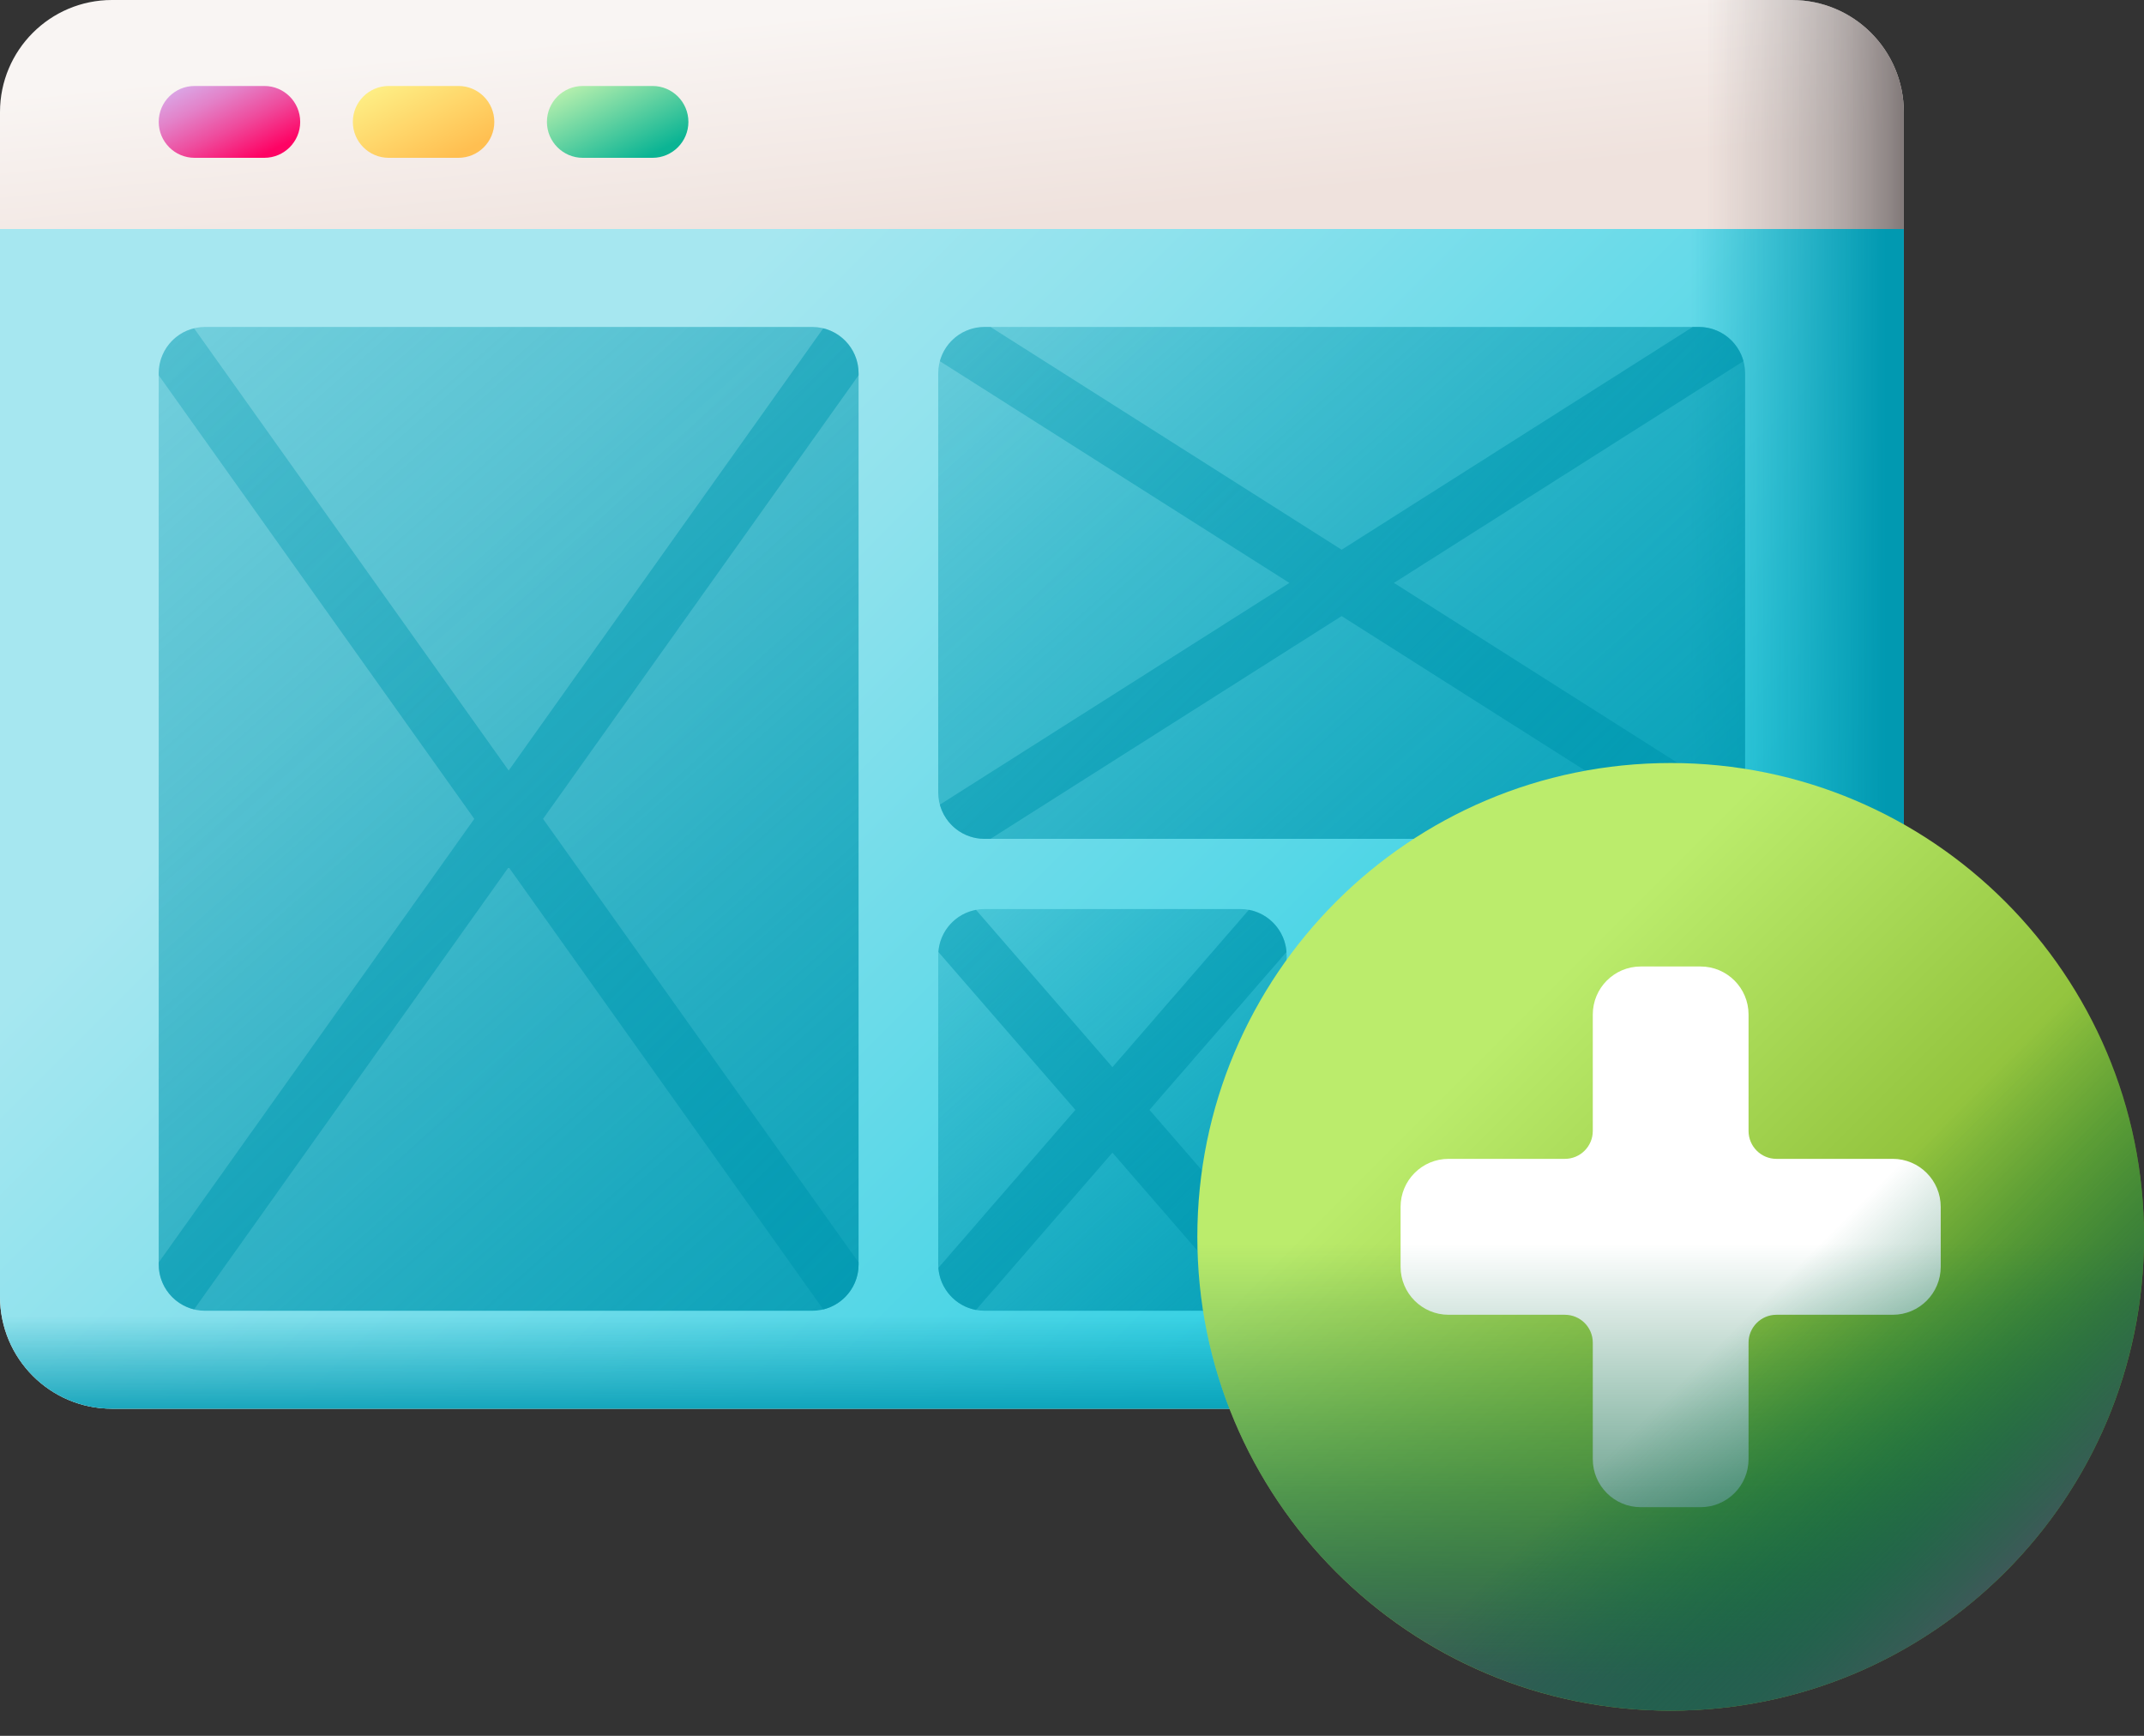 <svg xmlns="http://www.w3.org/2000/svg" width="63" height="51" viewBox="0 0 63 51" fill="none">
          <rect x="0" y="0" width="63" height="51" fill="#333333" stroke="none"/>
          <path d="M52.651 0H3.291C1.473 0 0 1.474 0 3.294V38.095C0 39.914 1.473 41.388 3.291 41.388H52.651C54.468 41.388 55.941 39.914 55.941 38.095V3.294C55.941 1.474 54.468 0 52.651 0Z" fill="url(#paint0_linear_2641_22078)"/>
          <path d="M52.651 41.388H32.578V0H52.651C54.469 0 55.942 1.474 55.942 3.294V38.095C55.942 39.914 54.469 41.388 52.651 41.388Z" fill="url(#paint1_linear_2641_22078)"/>
          <path d="M52.651 41.388H3.291C1.473 41.388 0 39.914 0 38.095V6.729H55.941V38.095C55.941 39.914 54.468 41.388 52.651 41.388Z" fill="url(#paint2_linear_2641_22078)"/>
          <path d="M52.651 41.388H32.578V6.729H55.942V38.095C55.942 39.914 54.469 41.388 52.651 41.388Z" fill="url(#paint3_linear_2641_22078)"/>
          <path d="M0 36.338V38.095C0 39.914 1.473 41.388 3.291 41.388H52.651C54.468 41.388 55.941 39.914 55.941 38.095V36.338H0Z" fill="url(#paint4_linear_2641_22078)"/>
          <path d="M7.766 2.526H5.719C5.136 2.526 4.664 2.998 4.664 3.581C4.664 4.164 5.136 4.637 5.719 4.637H7.766C8.349 4.637 8.821 4.164 8.821 3.581C8.821 2.998 8.349 2.526 7.766 2.526Z" fill="url(#paint5_linear_2641_22078)"/>
          <path d="M13.47 2.526H11.423C10.84 2.526 10.368 2.998 10.368 3.581C10.368 4.164 10.84 4.637 11.423 4.637H13.47C14.053 4.637 14.525 4.164 14.525 3.581C14.525 2.998 14.053 2.526 13.47 2.526Z" fill="url(#paint6_linear_2641_22078)"/>
          <path d="M19.173 2.526H17.126C16.543 2.526 16.071 2.998 16.071 3.581C16.071 4.164 16.544 4.637 17.126 4.637H19.173C19.756 4.637 20.228 4.164 20.228 3.581C20.228 2.998 19.756 2.526 19.173 2.526Z" fill="url(#paint7_linear_2641_22078)"/>
          <path d="M49.918 24.646H28.931C28.179 24.646 27.569 24.036 27.569 23.284V10.968C27.569 10.216 28.179 9.606 28.931 9.606H49.918C50.669 9.606 51.279 10.216 51.279 10.968V23.284C51.279 24.036 50.669 24.646 49.918 24.646Z" fill="url(#paint8_linear_2641_22078)"/>
          <path d="M36.446 38.511H28.931C28.179 38.511 27.569 37.901 27.569 37.149V28.07C27.569 27.318 28.179 26.708 28.931 26.708H36.446C37.198 26.708 37.807 27.318 37.807 28.07V37.149C37.807 37.901 37.198 38.511 36.446 38.511Z" fill="url(#paint9_linear_2641_22078)"/>
          <path d="M49.917 38.511H42.402C41.65 38.511 41.041 37.901 41.041 37.149V28.07C41.041 27.318 41.65 26.708 42.402 26.708H49.917C50.669 26.708 51.279 27.318 51.279 28.07V37.149C51.279 37.901 50.669 38.511 49.917 38.511Z" fill="url(#paint10_linear_2641_22078)"/>
          <path d="M23.868 38.511H6.025C5.273 38.511 4.664 37.901 4.664 37.149V10.968C4.664 10.216 5.273 9.606 6.025 9.606H23.868C24.62 9.606 25.229 10.216 25.229 10.968V37.149C25.229 37.901 24.62 38.511 23.868 38.511Z" fill="url(#paint11_linear_2641_22078)"/>
          <path d="M25.229 10.969C25.229 10.328 24.786 9.791 24.191 9.646L14.947 22.639L5.703 9.646C5.107 9.791 4.664 10.328 4.664 10.969V11.026L13.937 24.059L4.664 37.092V37.149C4.664 37.79 5.107 38.326 5.703 38.471L14.947 25.478L24.191 38.471C24.787 38.326 25.229 37.79 25.229 37.149V37.092L15.957 24.059L25.229 11.026V10.969Z" fill="url(#paint12_linear_2641_22078)"/>
          <path d="M49.917 9.606H49.742L39.423 16.151L29.105 9.606H28.93C28.301 9.606 27.774 10.033 27.617 10.612L37.887 17.126L27.617 23.641C27.774 24.22 28.301 24.646 28.93 24.646H29.105L39.423 18.101L49.742 24.646H49.917C50.545 24.646 51.073 24.22 51.229 23.641L40.96 17.126L51.229 10.612C51.073 10.033 50.545 9.606 49.917 9.606Z" fill="url(#paint13_linear_2641_22078)"/>
          <path d="M36.696 26.732L32.688 31.354L28.679 26.732C28.08 26.844 27.62 27.349 27.574 27.97L31.599 32.609L27.574 37.249C27.62 37.87 28.08 38.375 28.679 38.487L32.688 33.866L36.696 38.487C37.296 38.375 37.756 37.87 37.802 37.249L33.777 32.609L37.802 27.97C37.756 27.349 37.296 26.844 36.696 26.732Z" fill="url(#paint14_linear_2641_22078)"/>
          <path d="M50.168 26.732L46.16 31.354L42.151 26.732C41.552 26.844 41.091 27.349 41.046 27.97L45.07 32.61L41.046 37.249C41.091 37.87 41.552 38.375 42.151 38.487L46.16 33.866L50.168 38.487C50.768 38.375 51.228 37.87 51.273 37.249L47.249 32.61L51.273 27.97C51.228 27.349 50.768 26.844 50.168 26.732Z" fill="url(#paint15_linear_2641_22078)"/>
          <path d="M49.092 50.26C56.773 50.26 63.001 44.027 63.001 36.339C63.001 28.65 56.773 22.418 49.092 22.418C41.41 22.418 35.183 28.65 35.183 36.339C35.183 44.027 41.41 50.26 49.092 50.26Z" fill="url(#paint16_linear_2641_22078)"/>
          <path d="M55.617 34.048H52.199C51.747 34.048 51.38 33.681 51.38 33.228V29.807C51.38 29.028 50.748 28.396 49.97 28.396H48.213C47.434 28.396 46.803 29.028 46.803 29.807V33.228C46.803 33.681 46.436 34.048 45.983 34.048H42.565C41.786 34.048 41.155 34.68 41.155 35.46V37.218C41.155 37.997 41.786 38.629 42.565 38.629H45.983C46.436 38.629 46.803 38.996 46.803 39.449V42.87C46.803 43.65 47.434 44.282 48.213 44.282H49.97C50.748 44.282 51.38 43.65 51.38 42.87V39.449C51.38 38.996 51.747 38.629 52.199 38.629H55.617C56.396 38.629 57.027 37.997 57.027 37.218V35.46C57.027 34.68 56.396 34.048 55.617 34.048Z" fill="white"/>
          <path d="M35.183 36.339C35.183 44.027 41.41 50.26 49.092 50.26C56.773 50.26 63.001 44.027 63.001 36.339C63.001 34.673 62.707 33.077 62.172 31.597H36.011C35.476 33.077 35.183 34.673 35.183 36.339Z" fill="url(#paint17_linear_2641_22078)"/>
          <path d="M39.257 46.182C44.689 51.619 53.495 51.619 58.927 46.182C64.359 40.746 64.359 31.932 58.927 26.495C57.751 25.318 56.416 24.396 54.991 23.729L36.493 42.243C37.16 43.669 38.081 45.005 39.257 46.182Z" fill="url(#paint18_linear_2641_22078)"/>
          <defs>
            <linearGradient id="paint0_linear_2641_22078" x1="25.926" y1="0.23" x2="26.585" y2="6.817" gradientUnits="userSpaceOnUse">
              <stop stop-color="#F9F5F3"/>
              <stop offset="1" stop-color="#EFE2DD"/>
            </linearGradient>
            <linearGradient id="paint1_linear_2641_22078" x1="50.128" y1="20.694" x2="56.271" y2="20.694" gradientUnits="userSpaceOnUse">
              <stop stop-color="#9E9797" stop-opacity="0"/>
              <stop offset="0.356" stop-color="#9B9494" stop-opacity="0.356"/>
              <stop offset="0.628" stop-color="#928B8B" stop-opacity="0.629"/>
              <stop offset="0.872" stop-color="#827A7A" stop-opacity="0.872"/>
              <stop offset="1" stop-color="#766E6E"/>
            </linearGradient>
            <linearGradient id="paint2_linear_2641_22078" x1="17.233" y1="12.348" x2="49.41" y2="44.496" gradientUnits="userSpaceOnUse">
              <stop stop-color="#A6E7F0"/>
              <stop offset="0.171" stop-color="#90E2ED"/>
              <stop offset="0.529" stop-color="#56D7E7"/>
              <stop offset="1" stop-color="#02C7DD"/>
            </linearGradient>
            <linearGradient id="paint3_linear_2641_22078" x1="49.69" y1="24.059" x2="55.393" y2="24.059" gradientUnits="userSpaceOnUse">
              <stop stop-color="#0199B1" stop-opacity="0"/>
              <stop offset="1" stop-color="#0199B1"/>
            </linearGradient>
            <linearGradient id="paint4_linear_2641_22078" x1="27.971" y1="38.669" x2="27.971" y2="42.062" gradientUnits="userSpaceOnUse">
              <stop stop-color="#0199B1" stop-opacity="0"/>
              <stop offset="1" stop-color="#0199B1"/>
            </linearGradient>
            <linearGradient id="paint5_linear_2641_22078" x1="5.901" y1="1.897" x2="7.329" y2="4.75" gradientUnits="userSpaceOnUse">
              <stop stop-color="#D9B1EE"/>
              <stop offset="0.123" stop-color="#DBA3E3"/>
              <stop offset="0.351" stop-color="#E381C8"/>
              <stop offset="0.659" stop-color="#EF499B"/>
              <stop offset="1" stop-color="#FE0364"/>
            </linearGradient>
            <linearGradient id="paint6_linear_2641_22078" x1="11.605" y1="1.897" x2="13.033" y2="4.75" gradientUnits="userSpaceOnUse">
              <stop stop-color="#FEF48B"/>
              <stop offset="1" stop-color="#FFBF51"/>
            </linearGradient>
            <linearGradient id="paint7_linear_2641_22078" x1="17.308" y1="1.897" x2="18.736" y2="4.75" gradientUnits="userSpaceOnUse">
              <stop stop-color="#C9F6B0"/>
              <stop offset="1" stop-color="#0BB494"/>
            </linearGradient>
            <linearGradient id="paint8_linear_2641_22078" x1="20.906" y1="-3.76" x2="52.636" y2="31.965" gradientUnits="userSpaceOnUse">
              <stop stop-color="#0199B1" stop-opacity="0"/>
              <stop offset="1" stop-color="#0199B1"/>
            </linearGradient>
            <linearGradient id="paint9_linear_2641_22078" x1="22.307" y1="20.901" x2="40.094" y2="40.929" gradientUnits="userSpaceOnUse">
              <stop stop-color="#0199B1" stop-opacity="0"/>
              <stop offset="1" stop-color="#0199B1"/>
            </linearGradient>
            <linearGradient id="paint10_linear_2641_22078" x1="35.778" y1="20.901" x2="53.566" y2="40.929" gradientUnits="userSpaceOnUse">
              <stop stop-color="#0199B1" stop-opacity="0"/>
              <stop offset="1" stop-color="#0199B1"/>
            </linearGradient>
            <linearGradient id="paint11_linear_2641_22078" x1="-9.498" y1="-3.512" x2="32.386" y2="43.647" gradientUnits="userSpaceOnUse">
              <stop stop-color="#0199B1" stop-opacity="0"/>
              <stop offset="1" stop-color="#0199B1"/>
            </linearGradient>
            <linearGradient id="paint12_linear_2641_22078" x1="-12.854" y1="-3.766" x2="41.824" y2="50.864" gradientUnits="userSpaceOnUse">
              <stop stop-color="#0199B1" stop-opacity="0"/>
              <stop offset="1" stop-color="#0199B1"/>
            </linearGradient>
            <linearGradient id="paint13_linear_2641_22078" x1="18.258" y1="-4.057" x2="54.42" y2="32.074" gradientUnits="userSpaceOnUse">
              <stop stop-color="#0199B1" stop-opacity="0"/>
              <stop offset="1" stop-color="#0199B1"/>
            </linearGradient>
            <linearGradient id="paint14_linear_2641_22078" x1="13.134" y1="13.039" x2="43.969" y2="43.847" gradientUnits="userSpaceOnUse">
              <stop stop-color="#0199B1" stop-opacity="0"/>
              <stop offset="1" stop-color="#0199B1"/>
            </linearGradient>
            <linearGradient id="paint15_linear_2641_22078" x1="26.506" y1="12.939" x2="56.426" y2="42.833" gradientUnits="userSpaceOnUse">
              <stop stop-color="#0199B1" stop-opacity="0"/>
              <stop offset="1" stop-color="#0199B1"/>
            </linearGradient>
            <linearGradient id="paint16_linear_2641_22078" x1="43.609" y1="30.851" x2="56.673" y2="43.904" gradientUnits="userSpaceOnUse">
              <stop stop-color="#BBEC6C"/>
              <stop offset="1" stop-color="#78A91F"/>
            </linearGradient>
            <linearGradient id="paint17_linear_2641_22078" x1="49.092" y1="36.541" x2="49.092" y2="49.37" gradientUnits="userSpaceOnUse">
              <stop stop-color="#026841" stop-opacity="0"/>
              <stop offset="0.324" stop-color="#046842" stop-opacity="0.324"/>
              <stop offset="0.551" stop-color="#0E6546" stop-opacity="0.551"/>
              <stop offset="0.748" stop-color="#1D614C" stop-opacity="0.748"/>
              <stop offset="0.926" stop-color="#335C54" stop-opacity="0.926"/>
              <stop offset="1" stop-color="#3E5959"/>
            </linearGradient>
            <linearGradient id="paint18_linear_2641_22078" x1="51.388" y1="38.636" x2="58.982" y2="46.224" gradientUnits="userSpaceOnUse">
              <stop stop-color="#026841" stop-opacity="0"/>
              <stop offset="0.324" stop-color="#046842" stop-opacity="0.324"/>
              <stop offset="0.551" stop-color="#0E6546" stop-opacity="0.551"/>
              <stop offset="0.748" stop-color="#1D614C" stop-opacity="0.748"/>
              <stop offset="0.926" stop-color="#335C54" stop-opacity="0.926"/>
              <stop offset="1" stop-color="#3E5959"/>
            </linearGradient>
          </defs>
        </svg>